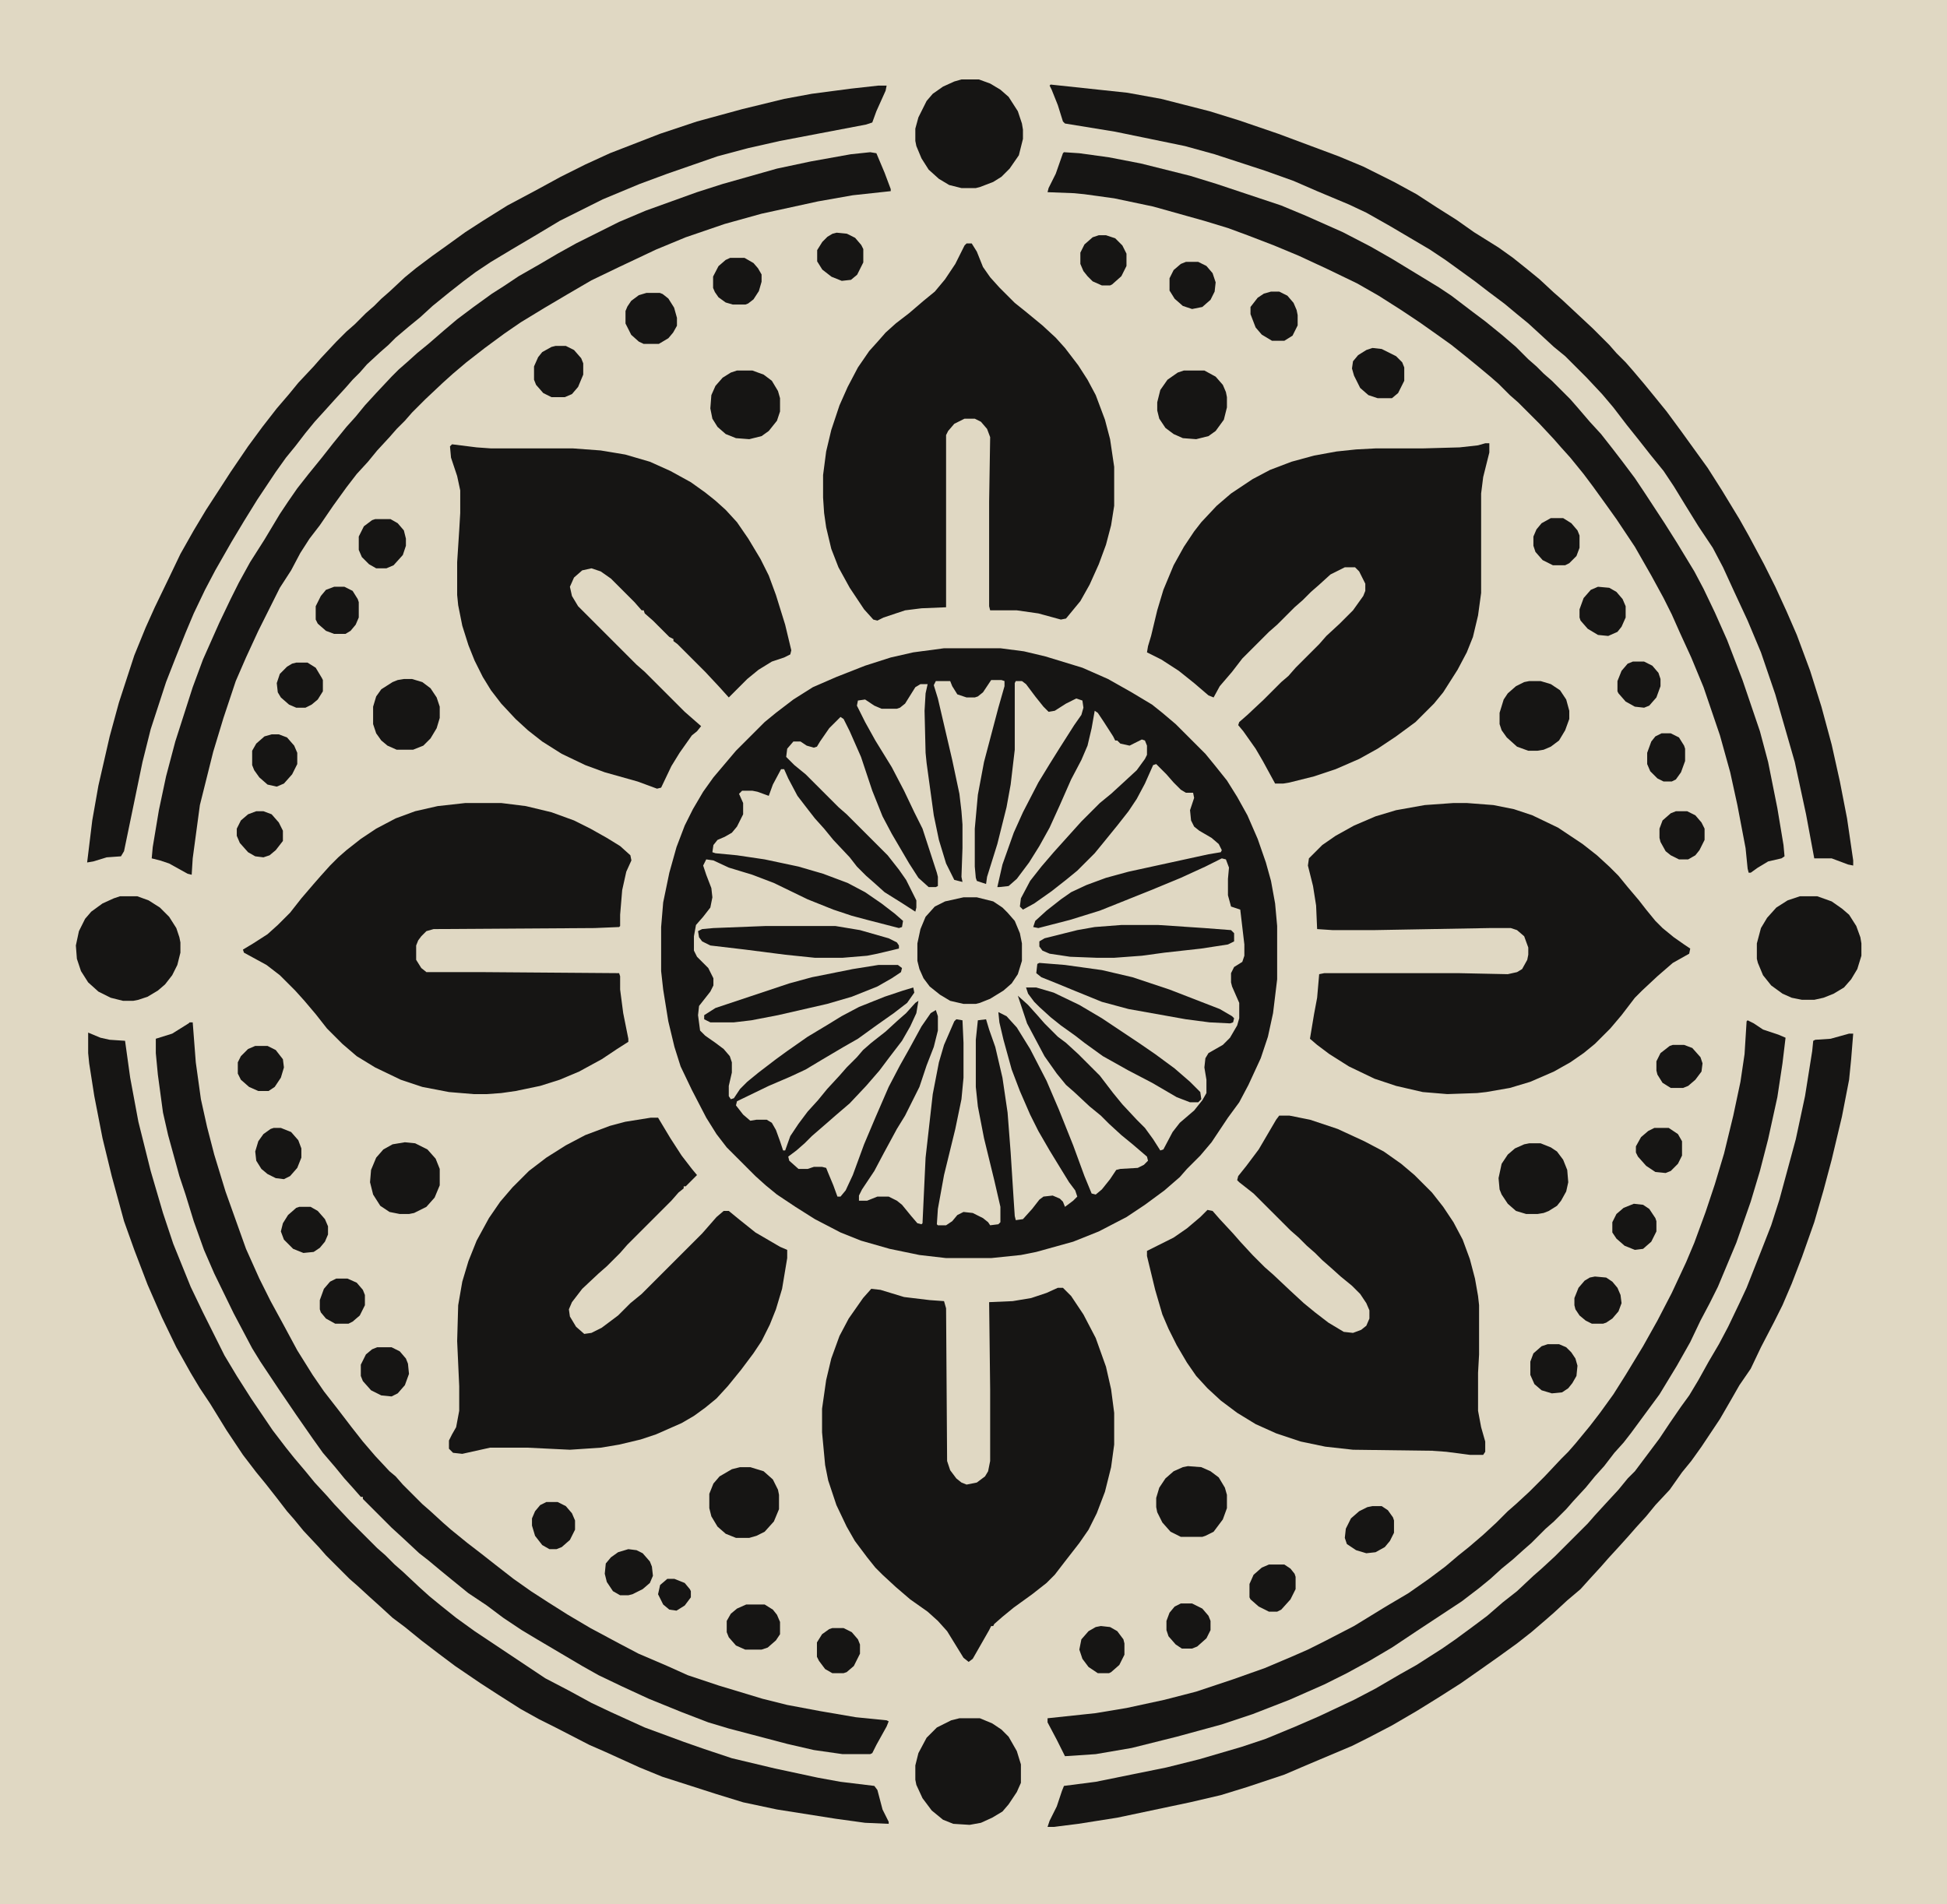 <?xml version="1.0" encoding="utf-8"?>
<svg viewBox="-350.01 -693.173 1899.52 1858.023" xmlns="http://www.w3.org/2000/svg">
  <path d="M -350.01 -693.173 L 1549.51 -693.173 L 1549.51 1164.85 L -350.01 1164.85 L -350.01 -693.173 Z" fill="#E0D8C3" style="" transform="matrix(1, 0, 0, 1, 0, -4.547473508864641e-13)"/>
  <path d="M 617 -29.667 L 627 -29.667 L 630 -28.667 L 629 -19.667 L 619 16.333 L 609 55.333 L 604 82.333 L 601 115.333 L 601 152.333 L 602 163.333 L 603 166.333 L 612 169.333 L 615 155.333 L 624 126.333 L 633 90.333 L 637 66.333 L 640 38.333 L 640 -26.667 L 641 -28.667 L 647 -28.667 L 653 -23.667 L 664 -8.667 L 670 -0.667 L 673 1.333 L 679 0.333 L 697 -10.667 L 702 -11.667 L 706 -9.667 L 707 -2.667 L 705 4.333 L 691 25.333 L 679 44.333 L 666 65.333 L 649 97.333 L 641 114.333 L 630 144.333 L 626 158.333 L 623 172.333 L 631 172.333 L 637 169.333 L 644 162.333 L 657 143.333 L 665 130.333 L 678 106.333 L 693 72.333 L 704 49.333 L 710 37.333 L 714 22.333 L 717 3.333 L 719 0.333 L 724 6.333 L 733 21.333 L 738 27.333 L 738 29.333 L 742 31.333 L 745 33.333 L 752 34.333 L 765 28.333 L 768 30.333 L 769 34.333 L 769 43.333 L 763 53.333 L 752 65.333 L 744 72.333 L 731 84.333 L 720 93.333 L 698 115.333 L 691 123.333 L 680 135.333 L 671 146.333 L 660 159.333 L 651 173.333 L 645 186.333 L 645 191.333 L 649 194.333 L 665 184.333 L 684 170.333 L 698 158.333 L 708 149.333 L 721 136.333 L 732 122.333 L 741 111.333 L 754 94.333 L 765 75.333 L 774 56.333 L 776 52.333 L 780 54.333 L 794 68.333 L 801 76.333 L 804 79.333 L 810 80.333 L 815 81.333 L 814 87.333 L 811 97.333 L 812 107.333 L 816 114.333 L 830 123.333 L 838 129.333 L 841 133.333 L 842 137.333 L 835 139.333 L 778 151.333 L 743 159.333 L 723 165.333 L 703 173.333 L 689 181.333 L 676 191.333 L 665 201.333 L 660 205.333 L 658 211.333 L 663 212.333 L 694 204.333 L 723 195.333 L 773 175.333 L 797 165.333 L 826 152.333 L 842 144.333 L 846 145.333 L 849 153.333 L 848 164.333 L 848 180.333 L 851 191.333 L 860 194.333 L 864 228.333 L 864 239.333 L 861 246.333 L 853 251.333 L 851 256.333 L 851 265.333 L 855 276.333 L 859 285.333 L 859 300.333 L 855 311.333 L 848 321.333 L 840 328.333 L 829 334.333 L 826 339.333 L 825 348.333 L 827 360.333 L 827 373.333 L 820 384.333 L 811 394.333 L 800 403.333 L 793 413.333 L 785 428.333 L 781 428.333 L 773 415.333 L 764 404.333 L 750 390.333 L 743 382.333 L 731 367.333 L 721 354.333 L 694 327.333 L 684 319.333 L 676 312.333 L 663 299.333 L 654 288.333 L 646 280.333 L 643 279.333 L 652 305.333 L 664 328.333 L 673 343.333 L 682 355.333 L 690 365.333 L 698 372.333 L 707 381.333 L 715 388.333 L 728 399.333 L 740 411.333 L 751 420.333 L 764 431.333 L 770 436.333 L 769 440.333 L 763 445.333 L 760 446.333 L 743 447.333 L 738 449.333 L 730 461.333 L 724 468.333 L 719 472.333 L 715 471.333 L 704 443.333 L 692 411.333 L 675 370.333 L 662 343.333 L 651 323.333 L 641 308.333 L 631 297.333 L 624 294.333 L 626 310.333 L 635 343.333 L 641 361.333 L 653 390.333 L 661 407.333 L 675 431.333 L 695 463.333 L 701 472.333 L 699 477.333 L 691 483.333 L 689 484.333 L 686 478.333 L 681 474.333 L 671 473.333 L 665 476.333 L 658 484.333 L 651 493.333 L 646 497.333 L 641 497.333 L 640 493.333 L 637 451.333 L 634 401.333 L 630 371.333 L 626 349.333 L 620 324.333 L 612 303.333 L 612 301.333 L 604 302.333 L 602 321.333 L 602 367.333 L 605 391.333 L 611 421.333 L 625 478.333 L 626 484.333 L 626 499.333 L 624 501.333 L 616 502.333 L 611 497.333 L 602 491.333 L 595 489.333 L 587 490.333 L 582 494.333 L 577 500.333 L 573 502.333 L 565 502.333 L 564 501.333 L 565 486.333 L 571 453.333 L 585 395.333 L 589 371.333 L 590 358.333 L 590 324.333 L 589 302.333 L 583 301.333 L 580 305.333 L 570 329.333 L 565 347.333 L 560 374.333 L 553 436.333 L 550 500.333 L 547 501.333 L 541 496.333 L 533 486.333 L 528 480.333 L 520 475.333 L 517 474.333 L 506 474.333 L 496 478.333 L 488 478.333 L 489 471.333 L 496 459.333 L 503 449.333 L 515 426.333 L 526 406.333 L 535 391.333 L 544 374.333 L 550 359.333 L 557 338.333 L 563 321.333 L 565 312.333 L 565 298.333 L 563 292.333 L 558 295.333 L 551 305.333 L 543 319.333 L 529 345.333 L 520 361.333 L 513 376.333 L 500 406.333 L 489 434.333 L 480 458.333 L 473 471.333 L 468 475.333 L 464 466.333 L 459 452.333 L 456 448.333 L 456 446.333 L 452 445.333 L 444 445.333 L 438 447.333 L 429 447.333 L 419 438.333 L 420 434.333 L 429 427.333 L 444 413.333 L 458 401.333 L 468 392.333 L 479 383.333 L 488 374.333 L 495 366.333 L 504 356.333 L 515 342.333 L 527 326.333 L 536 312.333 L 543 298.333 L 546 286.333 L 546 283.333 L 541 287.333 L 534 295.333 L 520 308.333 L 498 326.333 L 487 336.333 L 480 344.333 L 470 354.333 L 463 362.333 L 439 390.333 L 431 400.333 L 421 415.333 L 416 429.333 L 413 428.333 L 409 413.333 L 405 405.333 L 400 400.333 L 398 399.333 L 388 399.333 L 382 400.333 L 372 391.333 L 368 385.333 L 369 381.333 L 406 363.333 L 428 354.333 L 443 346.333 L 463 334.333 L 477 326.333 L 487 320.333 L 523 294.333 L 532 287.333 L 537 282.333 L 542 275.333 L 541 270.333 L 531 273.333 L 507 281.333 L 482 292.333 L 462 303.333 L 448 312.333 L 432 322.333 L 414 335.333 L 398 347.333 L 388 355.333 L 375 366.333 L 368 374.333 L 365 379.333 L 362 378.333 L 361 376.333 L 361 366.333 L 364 353.333 L 364 343.333 L 361 336.333 L 354 328.333 L 339 318.333 L 334 314.333 L 332 307.333 L 331 291.333 L 334 285.333 L 344 273.333 L 346 268.333 L 346 261.333 L 341 251.333 L 329 239.333 L 327 234.333 L 327 220.333 L 329 209.333 L 338 199.333 L 343 192.333 L 345 180.333 L 343 169.333 L 336 153.333 L 338 146.333 L 343 145.333 L 367 155.333 L 389 162.333 L 409 170.333 L 440 185.333 L 471 197.333 L 491 203.333 L 516 209.333 L 529 212.333 L 531 209.333 L 530 204.333 L 517 193.333 L 500 181.333 L 487 173.333 L 472 166.333 L 444 156.333 L 416 149.333 L 378 142.333 L 362 140.333 L 348 139.333 L 345 138.333 L 346 131.333 L 350 126.333 L 357 123.333 L 364 119.333 L 372 108.333 L 375 101.333 L 375 90.333 L 371 81.333 L 374 78.333 L 384 78.333 L 395 81.333 L 400 83.333 L 405 70.333 L 413 56.333 L 416 58.333 L 423 74.333 L 431 87.333 L 440 98.333 L 448 108.333 L 460 122.333 L 471 134.333 L 480 144.333 L 489 155.333 L 501 167.333 L 512 176.333 L 522 183.333 L 537 192.333 L 543 196.333 L 544 192.333 L 544 185.333 L 536 168.333 L 527 155.333 L 519 145.333 L 508 133.333 L 470 95.333 L 462 88.333 L 433 59.333 L 422 50.333 L 417 45.333 L 418 37.333 L 424 30.333 L 431 30.333 L 439 35.333 L 445 36.333 L 449 32.333 L 456 21.333 L 467 9.333 L 471 6.333 L 475 11.333 L 488 40.333 L 495 60.333 L 505 89.333 L 514 109.333 L 525 129.333 L 537 149.333 L 544 160.333 L 551 168.333 L 556 172.333 L 563 172.333 L 565 171.333 L 565 162.333 L 559 142.333 L 549 113.333 L 541 97.333 L 522 58.333 L 509 37.333 L 496 15.333 L 487 -1.667 L 486 -8.667 L 489 -10.667 L 496 -9.667 L 506 -2.667 L 510 -1.667 L 525 -1.667 L 531 -4.667 L 537 -12.667 L 544 -23.667 L 548 -25.667 L 555 -25.667 L 553 -16.667 L 552 9.333 L 553 41.333 L 559 88.333 L 563 113.333 L 569 137.333 L 575 154.333 L 581 165.333 L 589 167.333 L 588 162.333 L 589 134.333 L 589 111.333 L 587 87.333 L 581 57.333 L 572 18.333 L 565 -11.667 L 561 -24.667 L 563 -28.667 L 577 -28.667 L 582 -18.667 L 586 -14.667 L 593 -12.667 L 601 -12.667 L 607 -15.667 L 614 -24.667 L 617 -29.667 Z" fill="#E0D8C3" transform="matrix(1, 0, 0, 1, 0, -4.547473508864641e-13)"/>
  <path d="M 571 -60.667 L 626 -60.667 L 649 -57.667 L 670 -52.667 L 706 -41.667 L 731 -30.667 L 754 -17.667 L 774 -5.667 L 784 2.333 L 797 13.333 L 826 42.333 L 835 53.333 L 847 68.333 L 857 84.333 L 867 102.333 L 877 125.333 L 885 148.333 L 890 166.333 L 894 188.333 L 896 210.333 L 896 262.333 L 892 295.333 L 887 318.333 L 880 339.333 L 868 365.333 L 859 382.333 L 848 397.333 L 832 421.333 L 821 434.333 L 808 447.333 L 801 455.333 L 786 468.333 L 767 482.333 L 749 494.333 L 722 508.333 L 697 518.333 L 661 528.333 L 646 531.333 L 617 534.333 L 573 534.333 L 547 531.333 L 518 525.333 L 490 517.333 L 470 509.333 L 445 496.333 L 426 484.333 L 408 472.333 L 397 463.333 L 387 454.333 L 359 426.333 L 349 413.333 L 339 397.333 L 325 370.333 L 314 347.333 L 308 328.333 L 302 303.333 L 297 272.333 L 295 254.333 L 295 211.333 L 297 187.333 L 303 158.333 L 310 133.333 L 318 112.333 L 326 96.333 L 336 79.333 L 346 65.333 L 368 39.333 L 396 11.333 L 407 2.333 L 424 -10.667 L 443 -22.667 L 466 -32.667 L 494 -43.667 L 519 -51.667 L 541 -56.667 L 571 -60.667 Z M 617 -29.667 L 609 -17.667 L 604 -13.667 L 601 -12.667 L 593 -12.667 L 584 -15.667 L 579 -23.667 L 577 -28.667 L 563 -28.667 L 561 -24.667 L 565 -11.667 L 579 48.333 L 586 81.333 L 588 98.333 L 589 111.333 L 589 134.333 L 588 162.333 L 589 167.333 L 581 165.333 L 573 149.333 L 566 126.333 L 561 102.333 L 554 51.333 L 553 41.333 L 552 0.333 L 553 -16.667 L 555 -25.667 L 548 -25.667 L 543 -22.667 L 533 -6.667 L 528 -2.667 L 525 -1.667 L 510 -1.667 L 503 -4.667 L 494 -10.667 L 487 -9.667 L 486 -4.667 L 494 11.333 L 504 29.333 L 520 55.333 L 532 78.333 L 542 99.333 L 550 115.333 L 564 158.333 L 565 162.333 L 565 171.333 L 563 172.333 L 556 172.333 L 546 163.333 L 537 149.333 L 520 120.333 L 511 103.333 L 501 78.333 L 490 45.333 L 479 20.333 L 473 8.333 L 470 6.333 L 459 17.333 L 450 30.333 L 447 35.333 L 444 36.333 L 437 34.333 L 431 30.333 L 424 30.333 L 418 37.333 L 417 45.333 L 425 53.333 L 436 62.333 L 468 94.333 L 476 101.333 L 516 141.333 L 527 155.333 L 534 165.333 L 544 185.333 L 544 192.333 L 543 196.333 L 529 187.333 L 513 177.333 L 503 168.333 L 495 161.333 L 486 152.333 L 479 143.333 L 463 126.333 L 454 115.333 L 445 105.333 L 438 96.333 L 428 83.333 L 419 66.333 L 415 57.333 L 412 57.333 L 404 72.333 L 400 83.333 L 389 79.333 L 384 78.333 L 374 78.333 L 371 81.333 L 375 90.333 L 375 101.333 L 369 113.333 L 364 119.333 L 357 123.333 L 350 126.333 L 346 131.333 L 345 138.333 L 348 139.333 L 369 141.333 L 396 145.333 L 429 152.333 L 453 159.333 L 477 168.333 L 494 177.333 L 510 188.333 L 523 198.333 L 531 205.333 L 530 211.333 L 527 212.333 L 496 204.333 L 481 200.333 L 463 194.333 L 438 184.333 L 405 168.333 L 384 160.333 L 361 153.333 L 346 146.333 L 339 145.333 L 336 151.333 L 339 160.333 L 344 173.333 L 345 182.333 L 343 192.333 L 336 201.333 L 329 209.333 L 327 220.333 L 327 234.333 L 330 240.333 L 341 251.333 L 346 261.333 L 346 268.333 L 343 274.333 L 332 288.333 L 331 297.333 L 333 312.333 L 338 317.333 L 348 324.333 L 356 330.333 L 362 337.333 L 364 343.333 L 364 353.333 L 361 366.333 L 361 376.333 L 363 379.333 L 366 378.333 L 372 369.333 L 379 362.333 L 390 353.333 L 407 340.333 L 418 332.333 L 438 318.333 L 458 306.333 L 471 298.333 L 488 289.333 L 513 279.333 L 531 273.333 L 541 270.333 L 542 275.333 L 535 285.333 L 522 295.333 L 505 307.333 L 487 320.333 L 473 328.333 L 451 341.333 L 436 350.333 L 421 357.333 L 400 366.333 L 369 381.333 L 368 385.333 L 375 394.333 L 382 400.333 L 388 399.333 L 398 399.333 L 403 402.333 L 407 409.333 L 411 420.333 L 414 429.333 L 416 429.333 L 421 415.333 L 429 403.333 L 438 391.333 L 448 380.333 L 457 369.333 L 469 356.333 L 476 348.333 L 486 338.333 L 492 331.333 L 500 324.333 L 514 313.333 L 526 302.333 L 534 295.333 L 543 285.333 L 546 283.333 L 544 295.333 L 538 308.333 L 530 322.333 L 517 339.333 L 508 351.333 L 495 366.333 L 479 383.333 L 465 395.333 L 457 402.333 L 442 415.333 L 435 422.333 L 427 429.333 L 419 435.333 L 420 439.333 L 429 447.333 L 438 447.333 L 444 445.333 L 452 445.333 L 456 446.333 L 458 451.333 L 463 463.333 L 467 474.333 L 470 474.333 L 475 468.333 L 482 453.333 L 493 423.333 L 504 397.333 L 517 367.333 L 528 346.333 L 537 330.333 L 549 308.333 L 558 295.333 L 563 292.333 L 565 298.333 L 565 312.333 L 561 328.333 L 554 346.333 L 547 367.333 L 533 395.333 L 525 408.333 L 512 432.333 L 503 449.333 L 491 467.333 L 488 473.333 L 488 478.333 L 496 478.333 L 506 474.333 L 517 474.333 L 525 478.333 L 530 482.333 L 539 493.333 L 545 500.333 L 549 501.333 L 550 500.333 L 553 436.333 L 560 374.333 L 566 343.333 L 571 326.333 L 581 303.333 L 583 301.333 L 589 302.333 L 590 324.333 L 590 358.333 L 588 379.333 L 582 408.333 L 571 453.333 L 565 486.333 L 564 501.333 L 565 502.333 L 573 502.333 L 579 498.333 L 584 492.333 L 590 489.333 L 599 490.333 L 609 495.333 L 614 499.333 L 616 502.333 L 624 501.333 L 626 499.333 L 626 484.333 L 620 458.333 L 610 417.333 L 604 386.333 L 602 367.333 L 602 321.333 L 604 302.333 L 612 301.333 L 615 311.333 L 621 328.333 L 628 358.333 L 633 392.333 L 636 431.333 L 639 478.333 L 640 493.333 L 641 497.333 L 648 496.333 L 657 486.333 L 664 477.333 L 668 474.333 L 677 473.333 L 684 476.333 L 687 479.333 L 689 484.333 L 697 478.333 L 701 474.333 L 699 468.333 L 693 460.333 L 685 447.333 L 674 429.333 L 663 410.333 L 655 394.333 L 645 371.333 L 637 350.333 L 629 321.333 L 625 304.333 L 624 294.333 L 632 298.333 L 642 309.333 L 655 330.333 L 671 361.333 L 683 389.333 L 697 424.333 L 708 454.333 L 715 471.333 L 719 472.333 L 725 467.333 L 733 457.333 L 739 448.333 L 743 447.333 L 760 446.333 L 766 443.333 L 770 439.333 L 769 435.333 L 755 423.333 L 744 414.333 L 732 403.333 L 724 395.333 L 713 386.333 L 698 372.333 L 690 365.333 L 681 354.333 L 669 337.333 L 652 305.333 L 643 278.333 L 653 287.333 L 662 297.333 L 669 305.333 L 682 318.333 L 690 324.333 L 702 335.333 L 723 356.333 L 736 373.333 L 745 384.333 L 759 399.333 L 767 407.333 L 775 418.333 L 782 429.333 L 785 428.333 L 794 411.333 L 801 402.333 L 815 390.333 L 823 380.333 L 827 373.333 L 827 360.333 L 825 348.333 L 826 339.333 L 829 334.333 L 843 326.333 L 850 319.333 L 857 307.333 L 859 300.333 L 859 285.333 L 852 269.333 L 851 265.333 L 851 256.333 L 854 250.333 L 862 245.333 L 864 239.333 L 864 228.333 L 860 194.333 L 851 191.333 L 848 180.333 L 848 164.333 L 849 153.333 L 846 145.333 L 842 144.333 L 826 152.333 L 802 163.333 L 773 175.333 L 723 195.333 L 694 204.333 L 663 212.333 L 658 211.333 L 660 205.333 L 671 195.333 L 685 184.333 L 695 177.333 L 710 170.333 L 729 163.333 L 751 157.333 L 829 140.333 L 841 138.333 L 842 136.333 L 839 130.333 L 832 124.333 L 820 117.333 L 815 113.333 L 812 107.333 L 811 97.333 L 815 85.333 L 814 80.333 L 807 80.333 L 802 77.333 L 795 70.333 L 788 62.333 L 778 52.333 L 775 53.333 L 767 71.333 L 759 86.333 L 751 98.333 L 740 112.333 L 727 128.333 L 718 139.333 L 701 156.333 L 690 165.333 L 676 176.333 L 659 188.333 L 648 194.333 L 645 191.333 L 646 183.333 L 655 166.333 L 666 152.333 L 678 138.333 L 705 108.333 L 723 90.333 L 734 81.333 L 746 70.333 L 759 58.333 L 767 47.333 L 769 43.333 L 769 34.333 L 767 29.333 L 764 28.333 L 752 34.333 L 743 32.333 L 740 29.333 L 738 29.333 L 736 25.333 L 727 11.333 L 721 2.333 L 718 0.333 L 715 17.333 L 711 34.333 L 705 48.333 L 695 67.333 L 684 92.333 L 674 114.333 L 664 132.333 L 654 148.333 L 642 164.333 L 634 171.333 L 625 172.333 L 623 172.333 L 628 150.333 L 639 119.333 L 648 99.333 L 663 70.333 L 674 52.333 L 684 36.333 L 698 14.333 L 705 4.333 L 707 -2.667 L 706 -9.667 L 700 -11.667 L 690 -6.667 L 679 0.333 L 673 1.333 L 668 -3.667 L 660 -13.667 L 651 -25.667 L 647 -28.667 L 641 -28.667 L 640 -26.667 L 640 38.333 L 636 72.333 L 632 94.333 L 623 130.333 L 613 162.333 L 612 169.333 L 603 166.333 L 602 163.333 L 601 152.333 L 601 115.333 L 604 82.333 L 610 50.333 L 624 -2.667 L 630 -23.667 L 630 -28.667 L 627 -29.667 L 617 -29.667 Z" fill="#161514" transform="matrix(1, 0, 0, 1, 0, -4.547473508864641e-13)"/>
  <path d="M 91 -259.667 L 115 -256.667 L 129 -255.667 L 209 -255.667 L 236 -253.667 L 260 -249.667 L 284 -242.667 L 304 -233.667 L 324 -222.667 L 338 -212.667 L 348 -204.667 L 358 -195.667 L 369 -183.667 L 380 -167.667 L 392 -147.667 L 400 -131.667 L 407 -112.667 L 416 -83.667 L 422 -58.667 L 421 -54.667 L 415 -51.667 L 403 -47.667 L 390 -39.667 L 379 -30.667 L 361 -12.667 L 352 -22.667 L 338 -37.667 L 311 -64.667 L 307 -67.667 L 307 -69.667 L 303 -71.667 L 287 -87.667 L 279 -94.667 L 278 -97.667 L 276 -97.667 L 269 -105.667 L 246 -128.667 L 236 -135.667 L 227 -138.667 L 218 -136.667 L 210 -129.667 L 206 -120.667 L 208 -111.667 L 214 -101.667 L 271 -44.667 L 279 -37.667 L 318 1.333 L 334 15.333 L 330 20.333 L 325 24.333 L 313 41.333 L 305 54.333 L 295 75.333 L 291 76.333 L 272 69.333 L 240 60.333 L 221 53.333 L 198 42.333 L 179 30.333 L 165 19.333 L 153 8.333 L 139 -6.667 L 129 -19.667 L 121 -32.667 L 113 -48.667 L 107 -63.667 L 101 -82.667 L 97 -102.667 L 96 -112.667 L 96 -144.667 L 98 -175.667 L 99 -192.667 L 99 -214.667 L 96 -228.667 L 90 -246.667 L 89 -257.667 L 91 -259.667 Z" fill="#161514" transform="matrix(1, 0, 0, 1, 0, -4.547473508864641e-13)"/>
  <path d="M 1099 -260.667 L 1103 -260.667 L 1103 -251.667 L 1097 -227.667 L 1095 -211.667 L 1095 -114.667 L 1092 -92.667 L 1087 -71.667 L 1081 -56.667 L 1072 -39.667 L 1058 -17.667 L 1049 -6.667 L 1031 11.333 L 1012 25.333 L 994 37.333 L 976 47.333 L 953 57.333 L 932 64.333 L 908 70.333 L 902 71.333 L 894 71.333 L 882 49.333 L 875 37.333 L 863 20.333 L 858 14.333 L 859 11.333 L 867 4.333 L 883 -10.667 L 900 -27.667 L 907 -33.667 L 914 -41.667 L 937 -64.667 L 944 -72.667 L 957 -84.667 L 970 -97.667 L 980 -111.667 L 982 -116.667 L 982 -123.667 L 976 -135.667 L 972 -139.667 L 962 -139.667 L 948 -132.667 L 937 -122.667 L 929 -115.667 L 921 -107.667 L 913 -100.667 L 896 -83.667 L 888 -76.667 L 862 -50.667 L 852 -37.667 L 840 -23.667 L 834 -12.667 L 829 -14.667 L 815 -26.667 L 800 -38.667 L 783 -49.667 L 769 -56.667 L 770 -62.667 L 773 -72.667 L 779 -97.667 L 785 -117.667 L 795 -141.667 L 805 -159.667 L 815 -174.667 L 822 -183.667 L 837 -199.667 L 851 -211.667 L 872 -225.667 L 889 -234.667 L 910 -242.667 L 932 -248.667 L 954 -252.667 L 973 -254.667 L 992 -255.667 L 1038 -255.667 L 1074 -256.667 L 1092 -258.667 L 1099 -260.667 Z" fill="#161514" transform="matrix(1, 0, 0, 1, 0, -4.547473508864641e-13)"/>
  <path d="M 898 395.333 L 908 395.333 L 928 399.333 L 955 408.333 L 981 420.333 L 1000 430.333 L 1017 442.333 L 1030 453.333 L 1047 470.333 L 1058 484.333 L 1068 499.333 L 1077 516.333 L 1084 535.333 L 1089 554.333 L 1092 571.333 L 1093 580.333 L 1093 628.333 L 1092 646.333 L 1092 683.333 L 1095 699.333 L 1099 713.333 L 1099 723.333 L 1097 726.333 L 1084 726.333 L 1061 723.333 L 1047 722.333 L 970 721.333 L 943 718.333 L 919 713.333 L 895 705.333 L 875 696.333 L 857 685.333 L 841 673.333 L 828 661.333 L 817 649.333 L 808 636.333 L 798 619.333 L 790 603.333 L 784 589.333 L 777 565.333 L 769 532.333 L 769 527.333 L 795 514.333 L 808 505.333 L 821 494.333 L 828 487.333 L 833 488.333 L 840 496.333 L 853 510.333 L 860 518.333 L 872 531.333 L 884 543.333 L 892 550.333 L 909 566.333 L 922 578.333 L 933 587.333 L 946 597.333 L 961 606.333 L 970 607.333 L 978 604.333 L 983 600.333 L 986 593.333 L 986 585.333 L 983 578.333 L 977 569.333 L 969 561.333 L 958 552.333 L 948 543.333 L 940 536.333 L 933 529.333 L 925 522.333 L 917 514.333 L 909 507.333 L 873 471.333 L 859 460.333 L 857 458.333 L 858 454.333 L 866 444.333 L 878 428.333 L 895 399.333 L 898 395.333 Z" fill="#161514" transform="matrix(1, 0, 0, 1, 0, -4.547473508864641e-13)"/>
  <path d="M 104 90.333 L 139 90.333 L 163 93.333 L 188 99.333 L 210 107.333 L 226 115.333 L 242 124.333 L 255 132.333 L 265 141.333 L 266 146.333 L 261 157.333 L 257 175.333 L 255 199.333 L 255 210.333 L 254 211.333 L 230 212.333 L 73 213.333 L 66 215.333 L 61 220.333 L 58 224.333 L 56 229.333 L 56 243.333 L 61 251.333 L 66 255.333 L 122 255.333 L 254 256.333 L 255 259.333 L 255 272.333 L 258 295.333 L 263 320.333 L 263 323.333 L 252 330.333 L 237 340.333 L 215 352.333 L 196 360.333 L 177 366.333 L 153 371.333 L 139 373.333 L 125 374.333 L 112 374.333 L 88 372.333 L 62 367.333 L 41 360.333 L 16 348.333 L -2 337.333 L -16 325.333 L -31 310.333 L -42 296.333 L -53 283.333 L -62 273.333 L -77 258.333 L -90 248.333 L -112 236.333 L -113 233.333 L -103 227.333 L -89 218.333 L -79 209.333 L -67 197.333 L -56 183.333 L -44 169.333 L -37 161.333 L -28 151.333 L -20 143.333 L -12 136.333 L 2 125.333 L 17 115.333 L 36 105.333 L 55 98.333 L 77 93.333 L 104 90.333 Z" fill="#161514" transform="matrix(1, 0, 0, 1, 0, -4.547473508864641e-13)"/>
  <path d="M 1068 90.333 L 1081 90.333 L 1107 92.333 L 1127 96.333 L 1145 102.333 L 1170 114.333 L 1194 130.333 L 1208 141.333 L 1220 152.333 L 1229 161.333 L 1238 172.333 L 1249 185.333 L 1256 194.333 L 1265 205.333 L 1272 212.333 L 1283 221.333 L 1293 228.333 L 1299 232.333 L 1298 237.333 L 1282 246.333 L 1267 259.333 L 1252 273.333 L 1245 280.333 L 1232 297.333 L 1221 310.333 L 1206 325.333 L 1195 334.333 L 1182 343.333 L 1166 352.333 L 1143 362.333 L 1123 368.333 L 1100 372.333 L 1091 373.333 L 1062 374.333 L 1038 372.333 L 1012 366.333 L 991 359.333 L 966 347.333 L 947 335.333 L 935 326.333 L 928 320.333 L 932 296.333 L 935 280.333 L 937 257.333 L 942 256.333 L 1073 256.333 L 1121 257.333 L 1130 255.333 L 1135 252.333 L 1140 243.333 L 1141 238.333 L 1141 231.333 L 1137 220.333 L 1130 214.333 L 1124 212.333 L 1103 212.333 L 991 214.333 L 950 214.333 L 935 213.333 L 934 190.333 L 931 171.333 L 926 151.333 L 927 144.333 L 940 131.333 L 953 122.333 L 971 112.333 L 992 103.333 L 1012 97.333 L 1040 92.333 L 1068 90.333 Z" fill="#161514" transform="matrix(1, 0, 0, 1, 0, -4.547473508864641e-13)"/>
  <path d="M 285 397.333 L 292 397.333 L 304 417.333 L 315 434.333 L 325 447.333 L 330 453.333 L 319 464.333 L 317 464.333 L 317 466.333 L 312 470.333 L 305 478.333 L 262 521.333 L 255 529.333 L 242 542.333 L 234 549.333 L 218 564.333 L 208 577.333 L 205 584.333 L 206 591.333 L 212 601.333 L 220 608.333 L 227 607.333 L 237 602.333 L 253 590.333 L 265 578.333 L 276 569.333 L 335 510.333 L 349 494.333 L 356 488.333 L 361 488.333 L 372 497.333 L 387 509.333 L 411 523.333 L 418 526.333 L 418 534.333 L 413 564.333 L 407 584.333 L 401 599.333 L 393 615.333 L 385 627.333 L 373 643.333 L 360 659.333 L 349 671.333 L 338 680.333 L 327 688.333 L 315 695.333 L 290 706.333 L 275 711.333 L 254 716.333 L 236 719.333 L 206 721.333 L 165 719.333 L 128 719.333 L 101 725.333 L 92 724.333 L 88 720.333 L 88 712.333 L 91 706.333 L 95 699.333 L 98 683.333 L 98 659.333 L 96 615.333 L 97 580.333 L 101 557.333 L 107 537.333 L 115 517.333 L 127 495.333 L 138 479.333 L 150 465.333 L 166 449.333 L 183 436.333 L 202 424.333 L 221 414.333 L 245 405.333 L 260 401.333 L 285 397.333 Z" fill="#161514" transform="matrix(1, 0, 0, 1, 0, -4.547473508864641e-13)"/>
  <path d="M 682 563.333 L 687 563.333 L 695 571.333 L 707 589.333 L 719 612.333 L 729 640.333 L 734 662.333 L 737 685.333 L 737 716.333 L 734 738.333 L 728 762.333 L 720 783.333 L 712 799.333 L 703 812.333 L 689 830.333 L 679 843.333 L 671 851.333 L 657 862.333 L 639 875.333 L 628 884.333 L 620 891.333 L 619 893.333 L 617 893.333 L 615 897.333 L 599 925.333 L 595 928.333 L 590 924.333 L 574 898.333 L 565 888.333 L 555 879.333 L 538 867.333 L 524 855.333 L 511 843.333 L 504 836.333 L 496 826.333 L 484 810.333 L 476 796.333 L 466 775.333 L 458 751.333 L 455 736.333 L 452 704.333 L 452 681.333 L 456 653.333 L 461 632.333 L 469 610.333 L 478 593.333 L 492 573.333 L 500 564.333 L 509 565.333 L 532 572.333 L 557 575.333 L 571 576.333 L 573 583.333 L 574 732.333 L 577 741.333 L 583 749.333 L 588 753.333 L 593 755.333 L 603 753.333 L 611 747.333 L 614 742.333 L 616 732.333 L 616 662.333 L 615 577.333 L 638 576.333 L 656 573.333 L 671 568.333 L 682 563.333 Z" fill="#161514" transform="matrix(1, 0, 0, 1, 0, -4.547473508864641e-13)"/>
  <path d="M 593 -455.667 L 598 -455.667 L 603 -447.667 L 609 -432.667 L 616 -422.667 L 625 -412.667 L 640 -397.667 L 650 -389.667 L 667 -375.667 L 680 -363.667 L 689 -353.667 L 702 -336.667 L 711 -322.667 L 719 -307.667 L 728 -283.667 L 733 -264.667 L 737 -237.667 L 737 -199.667 L 734 -180.667 L 729 -161.667 L 722 -142.667 L 713 -122.667 L 704 -106.667 L 690 -89.667 L 685 -88.667 L 663 -94.667 L 642 -97.667 L 616 -97.667 L 615 -101.667 L 615 -203.667 L 616 -266.667 L 613 -274.667 L 607 -281.667 L 601 -284.667 L 591 -284.667 L 581 -279.667 L 575 -272.667 L 573 -268.667 L 573 -100.667 L 549 -99.667 L 533 -97.667 L 512 -90.667 L 506 -87.667 L 502 -88.667 L 493 -98.667 L 479 -119.667 L 468 -139.667 L 461 -157.667 L 456 -178.667 L 454 -192.667 L 453 -207.667 L 453 -229.667 L 456 -252.667 L 461 -273.667 L 469 -297.667 L 477 -315.667 L 487 -334.667 L 498 -350.667 L 507 -360.667 L 514 -368.667 L 524 -377.667 L 537 -387.667 L 551 -399.667 L 562 -408.667 L 572 -420.667 L 582 -435.667 L 591 -453.667 L 593 -455.667 Z" fill="#161514" transform="matrix(1, 0, 0, 1, 0, -4.547473508864641e-13)"/>
  <path d="M 1454 315.333 L 1458 315.333 L 1456 340.333 L 1454 360.333 L 1447 396.333 L 1437 438.333 L 1429 468.333 L 1420 499.333 L 1408 533.333 L 1398 559.333 L 1389 580.333 L 1381 596.333 L 1368 621.333 L 1358 642.333 L 1347 658.333 L 1339 672.333 L 1328 691.333 L 1310 718.333 L 1300 732.333 L 1291 743.333 L 1279 760.333 L 1265 775.333 L 1256 786.333 L 1246 797.333 L 1239 805.333 L 1230 815.333 L 1219 827.333 L 1212 835.333 L 1201 847.333 L 1192 857.333 L 1179 868.333 L 1166 880.333 L 1158 887.333 L 1144 899.333 L 1130 910.333 L 1112 923.333 L 1095 935.333 L 1075 949.333 L 1053 963.333 L 1032 976.333 L 1008 990.333 L 985 1002.333 L 969 1010.333 L 924 1029.333 L 903 1038.333 L 867 1050.333 L 841 1058.333 L 811 1065.333 L 740 1080.333 L 702 1086.333 L 678 1089.333 L 672 1089.333 L 674 1083.333 L 681 1069.333 L 686 1054.333 L 688 1049.333 L 719 1045.333 L 788 1031.333 L 820 1023.333 L 861 1011.333 L 885 1003.333 L 914 991.333 L 937 981.333 L 971 965.333 L 992 954.333 L 1016 940.333 L 1032 931.333 L 1057 915.333 L 1070 906.333 L 1089 892.333 L 1101 883.333 L 1116 870.333 L 1130 859.333 L 1146 844.333 L 1154 837.333 L 1167 825.333 L 1199 793.333 L 1206 785.333 L 1217 773.333 L 1229 760.333 L 1238 749.333 L 1245 742.333 L 1269 710.333 L 1279 695.333 L 1290 679.333 L 1298 668.333 L 1307 653.333 L 1317 635.333 L 1327 618.333 L 1336 601.333 L 1347 578.333 L 1354 563.333 L 1369 525.333 L 1378 502.333 L 1386 477.333 L 1402 418.333 L 1411 376.333 L 1418 332.333 L 1419 322.333 L 1421 321.333 L 1436 320.333 L 1454 315.333 Z" fill="#161514" transform="matrix(1, 0, 0, 1, 0, -4.547473508864641e-13)"/>
  <path d="M 675 -610.667 L 750 -602.667 L 783 -596.667 L 830 -584.667 L 859 -575.667 L 897 -562.667 L 956 -540.667 L 980 -530.667 L 1010 -515.667 L 1032 -503.667 L 1052 -490.667 L 1071 -478.667 L 1088 -466.667 L 1112 -451.667 L 1126 -441.667 L 1141 -429.667 L 1152 -420.667 L 1166 -407.667 L 1174 -400.667 L 1204 -372.667 L 1220 -356.667 L 1227 -348.667 L 1236 -339.667 L 1243 -331.667 L 1254 -318.667 L 1263 -307.667 L 1276 -291.667 L 1290 -272.667 L 1316 -236.667 L 1330 -214.667 L 1347 -186.667 L 1356 -170.667 L 1371 -142.667 L 1382 -120.667 L 1393 -96.667 L 1403 -73.667 L 1416 -38.667 L 1427 -3.667 L 1437 33.333 L 1445 69.333 L 1452 105.333 L 1458 146.333 L 1458 151.333 L 1453 150.333 L 1437 144.333 L 1420 144.333 L 1412 101.333 L 1401 50.333 L 1382 -15.667 L 1368 -56.667 L 1355 -87.667 L 1342 -115.667 L 1331 -139.667 L 1321 -158.667 L 1307 -179.667 L 1294 -200.667 L 1283 -218.667 L 1273 -233.667 L 1260 -249.667 L 1249 -263.667 L 1237 -278.667 L 1224 -295.667 L 1213 -308.667 L 1198 -324.667 L 1177 -345.667 L 1166 -354.667 L 1153 -366.667 L 1141 -377.667 L 1130 -386.667 L 1118 -396.667 L 1102 -408.667 L 1089 -418.667 L 1078 -426.667 L 1060 -439.667 L 1045 -449.667 L 1006 -472.667 L 983 -485.667 L 966 -493.667 L 935 -506.667 L 912 -516.667 L 884 -526.667 L 835 -542.667 L 806 -550.667 L 738 -564.667 L 689 -572.667 L 687 -574.667 L 682 -590.667 L 676 -605.667 L 674 -609.667 L 675 -610.667 Z" fill="#161514" transform="matrix(1, 0, 0, 1, 0, -4.547473508864641e-13)"/>
  <path d="M -264 314.333 L -252 319.333 L -243 321.333 L -228 322.333 L -223 358.333 L -215 401.333 L -203 449.333 L -191 490.333 L -181 520.333 L -164 562.333 L -152 587.333 L -131 629.333 L -119 649.333 L -105 671.333 L -84 702.333 L -71 719.333 L -63 729.333 L -52 742.333 L -43 753.333 L -31 766.333 L -24 774.333 L -8 791.333 L 18 817.333 L 26 824.333 L 35 833.333 L 43 840.333 L 59 855.333 L 69 864.333 L 80 873.333 L 95 885.333 L 113 898.333 L 182 944.333 L 205 956.333 L 227 968.333 L 246 977.333 L 279 992.333 L 317 1006.333 L 337 1013.333 L 364 1022.333 L 406 1032.333 L 448 1041.333 L 470 1045.333 L 503 1049.333 L 506 1053.333 L 511 1072.333 L 517 1084.333 L 517 1086.333 L 494 1085.333 L 465 1081.333 L 408 1072.333 L 375 1065.333 L 349 1057.333 L 296 1040.333 L 274 1031.333 L 241 1016.333 L 225 1009.333 L 192 992.333 L 176 984.333 L 158 974.333 L 136 960.333 L 119 949.333 L 94 932.333 L 78 920.333 L 61 907.333 L 45 894.333 L 33 885.333 L 21 874.333 L 11 865.333 L -1 854.333 L -9 847.333 L -32 824.333 L -39 816.333 L -54 800.333 L -63 789.333 L -70 781.333 L -80 768.333 L -91 754.333 L -100 743.333 L -113 726.333 L -129 702.333 L -145 676.333 L -155 661.333 L -164 646.333 L -178 621.333 L -192 592.333 L -206 560.333 L -219 526.333 L -229 498.333 L -241 454.333 L -250 417.333 L -258 376.333 L -263 344.333 L -264 334.333 L -264 314.333 Z" fill="#161514" transform="matrix(1, 0, 0, 1, 0, -4.547473508864641e-13)"/>
  <path d="M 507 -609.667 L 515 -609.667 L 514 -604.667 L 505 -584.667 L 501 -573.667 L 495 -571.667 L 411 -555.667 L 380 -548.667 L 350 -540.667 L 301 -523.667 L 274 -513.667 L 238 -498.667 L 196 -477.667 L 171 -462.667 L 149 -449.667 L 129 -437.667 L 114 -427.667 L 102 -418.667 L 88 -407.667 L 72 -394.667 L 60 -383.667 L 49 -374.667 L 36 -363.667 L 29 -356.667 L 21 -349.667 L 8 -337.667 L 1 -329.667 L -6 -322.667 L -13 -314.667 L -24 -302.667 L -33 -292.667 L -43 -281.667 L -52 -270.667 L -62 -257.667 L -71 -246.667 L -81 -232.667 L -99 -205.667 L -112 -184.667 L -124 -164.667 L -140 -136.667 L -150 -117.667 L -161 -94.667 L -169 -75.667 L -179 -50.667 L -188 -27.667 L -203 18.333 L -211 50.333 L -229 137.333 L -232 142.333 L -246 143.333 L -259 147.333 L -265 148.333 L -260 107.333 L -254 73.333 L -243 25.333 L -234 -7.667 L -219 -53.667 L -208 -80.667 L -199 -100.667 L -185 -129.667 L -174 -152.667 L -161 -175.667 L -149 -195.667 L -136 -215.667 L -125 -232.667 L -108 -257.667 L -94 -276.667 L -80 -294.667 L -68 -308.667 L -59 -319.667 L -44 -335.667 L -37 -343.667 L -22 -359.667 L -12 -369.667 L -4 -376.667 L 7 -387.667 L 15 -394.667 L 22 -401.667 L 30 -408.667 L 45 -422.667 L 56 -431.667 L 72 -443.667 L 86 -453.667 L 104 -466.667 L 121 -477.667 L 145 -492.667 L 175 -508.667 L 197 -520.667 L 221 -532.667 L 245 -543.667 L 294 -562.667 L 330 -574.667 L 374 -586.667 L 415 -596.667 L 442 -601.667 L 480 -606.667 L 507 -609.667 Z" fill="#161514" transform="matrix(1, 0, 0, 1, 0, -4.547473508864641e-13)"/>
  <path d="M 499 -544.667 L 505 -543.667 L 513 -524.667 L 519 -508.667 L 519 -506.667 L 482 -502.667 L 448 -496.667 L 393 -484.667 L 357 -474.667 L 319 -461.667 L 290 -449.667 L 254 -432.667 L 227 -419.667 L 203 -405.667 L 181 -392.667 L 158 -378.667 L 142 -367.667 L 123 -353.667 L 105 -339.667 L 92 -328.667 L 82 -319.667 L 65 -303.667 L 52 -290.667 L 45 -282.667 L 37 -274.667 L 30 -266.667 L 18 -253.667 L 9 -242.667 L -2 -230.667 L -12 -217.667 L -25 -199.667 L -38 -180.667 L -48 -167.667 L -57 -153.667 L -66 -136.667 L -77 -119.667 L -98 -77.667 L -110 -51.667 L -120 -28.667 L -132 7.333 L -142 40.333 L -155 92.333 L -162 144.333 L -163 160.333 L -167 159.333 L -185 149.333 L -194 146.333 L -202 144.333 L -201 133.333 L -195 97.333 L -188 64.333 L -179 30.333 L -162 -22.667 L -152 -49.667 L -136 -85.667 L -125 -108.667 L -117 -124.667 L -106 -144.667 L -92 -166.667 L -77 -191.667 L -69 -203.667 L -60 -216.667 L -49 -230.667 L -36 -246.667 L -25 -260.667 L -12 -276.667 L -3 -286.667 L 6 -297.667 L 17 -309.667 L 32 -325.667 L 39 -332.667 L 47 -339.667 L 57 -348.667 L 68 -357.667 L 83 -370.667 L 96 -381.667 L 112 -393.667 L 130 -406.667 L 141 -413.667 L 156 -423.667 L 177 -435.667 L 194 -445.667 L 212 -455.667 L 254 -476.667 L 280 -487.667 L 330 -505.667 L 355 -513.667 L 408 -528.667 L 441 -535.667 L 480 -542.667 L 499 -544.667 Z" fill="#161514" transform="matrix(1, 0, 0, 1, 0, -4.547473508864641e-13)"/>
  <path d="M 688 -544.667 L 703 -543.667 L 732 -539.667 L 763 -533.667 L 811 -521.667 L 837 -513.667 L 900 -492.667 L 924 -482.667 L 960 -466.667 L 987 -452.667 L 1008 -440.667 L 1054 -412.667 L 1066 -404.667 L 1087 -388.667 L 1099 -379.667 L 1115 -366.667 L 1129 -354.667 L 1141 -342.667 L 1149 -335.667 L 1156 -328.667 L 1164 -321.667 L 1182 -303.667 L 1189 -295.667 L 1201 -281.667 L 1212 -269.667 L 1223 -255.667 L 1233 -242.667 L 1245 -226.667 L 1255 -211.667 L 1274 -182.667 L 1286 -163.667 L 1303 -135.667 L 1312 -118.667 L 1323 -95.667 L 1335 -68.667 L 1350 -29.667 L 1367 20.333 L 1375 50.333 L 1384 95.333 L 1390 131.333 L 1391 142.333 L 1388 144.333 L 1375 147.333 L 1365 153.333 L 1358 158.333 L 1356 158.333 L 1355 154.333 L 1353 134.333 L 1345 92.333 L 1338 60.333 L 1328 24.333 L 1312 -22.667 L 1300 -51.667 L 1289 -75.667 L 1281 -93.667 L 1273 -109.667 L 1261 -131.667 L 1245 -159.667 L 1227 -186.667 L 1217 -200.667 L 1204 -218.667 L 1195 -230.667 L 1182 -246.667 L 1173 -256.667 L 1166 -264.667 L 1152 -279.667 L 1131 -300.667 L 1123 -307.667 L 1112 -318.667 L 1104 -325.667 L 1092 -335.667 L 1081 -344.667 L 1066 -356.667 L 1052 -366.667 L 1035 -378.667 L 1017 -390.667 L 995 -404.667 L 974 -416.667 L 945 -430.667 L 917 -443.667 L 893 -453.667 L 867 -463.667 L 848 -470.667 L 825 -477.667 L 775 -491.667 L 737 -499.667 L 708 -503.667 L 698 -504.667 L 672 -505.667 L 673 -509.667 L 680 -523.667 L 687 -543.667 L 688 -544.667 Z" fill="#161514" transform="matrix(1, 0, 0, 1, 0, -4.547473508864641e-13)"/>
  <path d="M 1355 302.333 L 1361 305.333 L 1370 311.333 L 1385 316.333 L 1392 319.333 L 1389 344.333 L 1384 377.333 L 1375 418.333 L 1367 449.333 L 1358 479.333 L 1344 519.333 L 1326 562.333 L 1318 578.333 L 1309 595.333 L 1299 616.333 L 1286 639.333 L 1269 667.333 L 1241 705.333 L 1234 714.333 L 1225 724.333 L 1215 737.333 L 1206 747.333 L 1197 758.333 L 1185 771.333 L 1178 779.333 L 1166 791.333 L 1158 798.333 L 1144 812.333 L 1136 819.333 L 1126 828.333 L 1115 837.333 L 1104 847.333 L 1093 856.333 L 1076 869.333 L 1032 898.333 L 1008 914.333 L 986 927.333 L 964 939.333 L 942 950.333 L 908 965.333 L 872 979.333 L 842 989.333 L 798 1001.333 L 754 1012.333 L 719 1018.333 L 689 1020.333 L 681 1004.333 L 672 987.333 L 672 983.333 L 719 978.333 L 749 973.333 L 786 965.333 L 817 957.333 L 853 945.333 L 884 934.333 L 910 923.333 L 926 916.333 L 942 908.333 L 971 893.333 L 1002 874.333 L 1024 861.333 L 1044 847.333 L 1060 835.333 L 1073 824.333 L 1083 816.333 L 1097 804.333 L 1110 792.333 L 1121 781.333 L 1129 774.333 L 1142 762.333 L 1157 747.333 L 1173 730.333 L 1180 723.333 L 1187 715.333 L 1201 698.333 L 1211 685.333 L 1224 667.333 L 1236 648.333 L 1253 620.333 L 1267 595.333 L 1281 568.333 L 1295 538.333 L 1303 519.333 L 1314 489.333 L 1323 462.333 L 1332 432.333 L 1341 395.333 L 1348 362.333 L 1352 335.333 L 1354 303.333 L 1355 302.333 Z" fill="#161514" transform="matrix(1, 0, 0, 1, 0, -4.547473508864641e-13)"/>
  <path d="M -165 304.333 L -162 304.333 L -159 343.333 L -154 379.333 L -148 406.333 L -141 433.333 L -130 469.333 L -110 525.333 L -97 554.333 L -86 576.333 L -74 598.333 L -60 624.333 L -45 648.333 L -34 664.333 L -20 682.333 L -7 699.333 L 4 713.333 L 16 727.333 L 30 742.333 L 36 747.333 L 43 755.333 L 62 774.333 L 70 781.333 L 82 792.333 L 90 799.333 L 106 812.333 L 119 822.333 L 133 833.333 L 151 847.333 L 168 859.333 L 185 870.333 L 204 882.333 L 226 895.333 L 254 910.333 L 273 920.333 L 301 932.333 L 321 941.333 L 351 951.333 L 394 964.333 L 418 970.333 L 450 976.333 L 485 982.333 L 515 985.333 L 517 986.333 L 515 991.333 L 505 1009.333 L 501 1017.333 L 499 1018.333 L 472 1018.333 L 444 1014.333 L 418 1008.333 L 361 993.333 L 341 987.333 L 315 977.333 L 283 964.333 L 257 952.333 L 234 941.333 L 218 932.333 L 174 906.333 L 159 897.333 L 141 885.333 L 125 873.333 L 107 861.333 L 91 848.333 L 80 839.333 L 68 829.333 L 59 822.333 L 44 808.333 L 32 797.333 L 4 769.333 L 4 767.333 L 2 767.333 L -5 759.333 L -14 749.333 L -23 738.333 L -35 724.333 L -45 710.333 L -61 687.333 L -78 662.333 L -96 635.333 L -104 622.333 L -122 588.333 L -141 549.333 L -151 526.333 L -161 498.333 L -169 472.333 L -175 454.333 L -186 414.333 L -191 392.333 L -196 355.333 L -198 334.333 L -198 320.333 L -182 315.333 L -166 305.333 L -165 304.333 Z" fill="#161514" transform="matrix(1, 0, 0, 1, 0, -4.547473508864641e-13)"/>
  <path d="M 588 -615.667 L 605 -615.667 L 616 -611.667 L 626 -605.667 L 634 -598.667 L 643 -584.667 L 647 -572.667 L 648 -566.667 L 648 -557.667 L 644 -541.667 L 635 -528.667 L 627 -520.667 L 619 -515.667 L 606 -510.667 L 602 -509.667 L 588 -509.667 L 576 -512.667 L 566 -518.667 L 556 -527.667 L 549 -538.667 L 544 -550.667 L 543 -555.667 L 543 -567.667 L 546 -578.667 L 554 -594.667 L 560 -601.667 L 570 -608.667 L 581 -613.667 L 588 -615.667 Z" fill="#161514" transform="matrix(1, 0, 0, 1, 0, -4.547473508864641e-13)"/>
  <path d="M 590 182.333 L 603 182.333 L 619 186.333 L 628 192.333 L 633 197.333 L 640 205.333 L 645 217.333 L 647 227.333 L 647 244.333 L 643 257.333 L 637 266.333 L 629 273.333 L 616 281.333 L 606 285.333 L 602 286.333 L 590 286.333 L 577 283.333 L 567 277.333 L 557 269.333 L 551 261.333 L 547 252.333 L 545 244.333 L 545 227.333 L 548 213.333 L 553 201.333 L 562 191.333 L 572 186.333 L 590 182.333 Z" fill="#161514" transform="matrix(1, 0, 0, 1, 0, -4.547473508864641e-13)"/>
  <path d="M 586 983.333 L 606 983.333 L 618 988.333 L 627 994.333 L 634 1001.333 L 642 1015.333 L 646 1028.333 L 646 1046.333 L 642 1055.333 L 634 1067.333 L 628 1074.333 L 618 1080.333 L 607 1085.333 L 596 1087.333 L 580 1086.333 L 570 1082.333 L 559 1073.333 L 550 1061.333 L 544 1048.333 L 543 1043.333 L 543 1029.333 L 546 1017.333 L 554 1002.333 L 564 992.333 L 578 985.333 L 586 983.333 Z" fill="#161514" transform="matrix(1, 0, 0, 1, 0, -4.547473508864641e-13)"/>
  <path d="M 1406 181.333 L 1423 181.333 L 1437 186.333 L 1447 193.333 L 1454 199.333 L 1461 210.333 L 1465 221.333 L 1466 227.333 L 1466 239.333 L 1462 252.333 L 1456 262.333 L 1449 270.333 L 1439 276.333 L 1429 280.333 L 1420 282.333 L 1408 282.333 L 1398 280.333 L 1389 276.333 L 1378 268.333 L 1370 258.333 L 1365 246.333 L 1364 242.333 L 1364 227.333 L 1368 212.333 L 1374 202.333 L 1383 192.333 L 1394 185.333 L 1406 181.333 Z" fill="#161514" transform="matrix(1, 0, 0, 1, 0, -4.547473508864641e-13)"/>
  <path d="M -233 181.333 L -216 181.333 L -205 185.333 L -194 192.333 L -185 201.333 L -178 212.333 L -175 221.333 L -174 226.333 L -174 236.333 L -177 248.333 L -182 258.333 L -189 267.333 L -196 273.333 L -206 279.333 L -215 282.333 L -220 283.333 L -230 283.333 L -242 280.333 L -254 274.333 L -264 265.333 L -271 254.333 L -275 242.333 L -276 229.333 L -273 215.333 L -267 203.333 L -261 196.333 L -250 188.333 L -239 183.333 L -233 181.333 Z" fill="#161514" transform="matrix(1, 0, 0, 1, 0, -4.547473508864641e-13)"/>
  <path d="M 651 270.333 L 661 270.333 L 678 275.333 L 703 287.333 L 725 300.333 L 761 324.333 L 777 335.333 L 796 349.333 L 811 362.333 L 821 372.333 L 822 379.333 L 819 382.333 L 811 382.333 L 798 377.333 L 774 363.333 L 751 351.333 L 726 337.333 L 708 324.333 L 699 317.333 L 685 307.333 L 675 299.333 L 664 289.333 L 659 284.333 L 653 276.333 L 651 270.333 Z" fill="#161514" transform="matrix(1, 0, 0, 1, 0, -4.547473508864641e-13)"/>
  <path d="M 397 210.333 L 465 210.333 L 489 214.333 L 517 222.333 L 525 226.333 L 527 229.333 L 527 232.333 L 506 237.333 L 496 239.333 L 472 241.333 L 445 241.333 L 416 238.333 L 377 233.333 L 343 229.333 L 335 225.333 L 332 221.333 L 331 215.333 L 335 213.333 L 346 212.333 L 397 210.333 Z" fill="#161514" transform="matrix(1, 0, 0, 1, 0, -4.547473508864641e-13)"/>
  <path d="M 744 209.333 L 780 209.333 L 825 212.333 L 851 214.333 L 854 217.333 L 854 225.333 L 848 228.333 L 822 232.333 L 786 236.333 L 764 239.333 L 737 241.333 L 720 241.333 L 694 240.333 L 674 237.333 L 667 234.333 L 664 230.333 L 664 225.333 L 669 222.333 L 701 214.333 L 718 211.333 L 744 209.333 Z" fill="#161514" transform="matrix(1, 0, 0, 1, 0, -4.547473508864641e-13)"/>
  <path d="M 664 246.333 L 689 248.333 L 725 253.333 L 755 260.333 L 791 272.333 L 840 291.333 L 852 298.333 L 854 300.333 L 853 304.333 L 850 305.333 L 830 304.333 L 807 301.333 L 751 291.333 L 725 284.333 L 698 273.333 L 681 266.333 L 666 260.333 L 661 256.333 L 662 247.333 L 664 246.333 Z" fill="#161514" transform="matrix(1, 0, 0, 1, 0, -4.547473508864641e-13)"/>
  <path d="M 507 248.333 L 526 248.333 L 530 251.333 L 529 255.333 L 520 261.333 L 506 269.333 L 481 279.333 L 457 286.333 L 409 297.333 L 383 302.333 L 366 304.333 L 343 304.333 L 337 301.333 L 337 297.333 L 348 290.333 L 420 266.333 L 442 260.333 L 482 252.333 L 507 248.333 Z" fill="#161514" transform="matrix(1, 0, 0, 1, 0, -4.547473508864641e-13)"/>
  <path d="M 809 737.333 L 822 738.333 L 831 742.333 L 839 748.333 L 845 758.333 L 847 765.333 L 847 778.333 L 843 789.333 L 834 801.333 L 826 805.333 L 823 806.333 L 802 806.333 L 792 801.333 L 784 792.333 L 779 782.333 L 778 777.333 L 778 768.333 L 781 758.333 L 787 749.333 L 795 742.333 L 804 738.333 L 809 737.333 Z" fill="#161514" transform="matrix(1, 0, 0, 1, 0, -4.547473508864641e-13)"/>
  <path d="M 45 421.333 L 55 422.333 L 67 428.333 L 75 437.333 L 79 447.333 L 79 463.333 L 74 475.333 L 66 484.333 L 54 490.333 L 49 491.333 L 40 491.333 L 30 489.333 L 21 483.333 L 14 472.333 L 11 460.333 L 12 448.333 L 17 436.333 L 24 428.333 L 33 423.333 L 45 421.333 Z" fill="#161514" transform="matrix(1, 0, 0, 1, 0, -4.547473508864641e-13)"/>
  <path d="M 372 738.333 L 382 738.333 L 395 742.333 L 404 750.333 L 409 760.333 L 410 765.333 L 410 779.333 L 405 791.333 L 396 801.333 L 388 805.333 L 381 807.333 L 368 807.333 L 358 803.333 L 350 796.333 L 344 786.333 L 342 778.333 L 342 764.333 L 346 754.333 L 352 747.333 L 364 740.333 L 372 738.333 Z" fill="#161514" transform="matrix(1, 0, 0, 1, 0, -4.547473508864641e-13)"/>
  <path d="M 1142 422.333 L 1153 422.333 L 1163 426.333 L 1169 430.333 L 1175 438.333 L 1179 448.333 L 1180 460.333 L 1178 469.333 L 1173 478.333 L 1169 483.333 L 1161 488.333 L 1156 490.333 L 1150 491.333 L 1139 491.333 L 1129 488.333 L 1121 481.333 L 1115 472.333 L 1113 467.333 L 1112 456.333 L 1115 442.333 L 1121 433.333 L 1128 427.333 L 1137 423.333 L 1142 422.333 Z" fill="#161514" transform="matrix(1, 0, 0, 1, 0, -4.547473508864641e-13)"/>
  <path d="M 805 -331.667 L 825 -331.667 L 836 -325.667 L 843 -317.667 L 846 -310.667 L 847 -305.667 L 847 -295.667 L 844 -283.667 L 836 -272.667 L 829 -267.667 L 817 -264.667 L 804 -265.667 L 795 -269.667 L 787 -275.667 L 781 -284.667 L 779 -292.667 L 779 -300.667 L 782 -312.667 L 789 -322.667 L 799 -329.667 L 805 -331.667 Z" fill="#161514" transform="matrix(1, 0, 0, 1, 0, -4.547473508864641e-13)"/>
  <path d="M 369 -331.667 L 384 -331.667 L 395 -327.667 L 403 -321.667 L 409 -311.667 L 411 -304.667 L 411 -291.667 L 408 -282.667 L 400 -272.667 L 393 -267.667 L 381 -264.667 L 368 -265.667 L 358 -269.667 L 350 -276.667 L 345 -284.667 L 343 -294.667 L 344 -307.667 L 348 -316.667 L 355 -324.667 L 363 -329.667 L 369 -331.667 Z" fill="#161514" transform="matrix(1, 0, 0, 1, 0, -4.547473508864641e-13)"/>
  <path d="M 1142 -28.667 L 1153 -28.667 L 1163 -25.667 L 1172 -19.667 L 1178 -10.667 L 1181 0.333 L 1181 8.333 L 1177 19.333 L 1171 29.333 L 1163 35.333 L 1156 38.333 L 1150 39.333 L 1141 39.333 L 1130 35.333 L 1120 26.333 L 1115 19.333 L 1113 13.333 L 1113 2.333 L 1117 -10.667 L 1121 -16.667 L 1129 -23.667 L 1137 -27.667 L 1142 -28.667 Z" fill="#161514" transform="matrix(1, 0, 0, 1, 0, -4.547473508864641e-13)"/>
  <path d="M 44 -30.667 L 52 -30.667 L 62 -27.667 L 70 -21.667 L 76 -12.667 L 79 -3.667 L 79 7.333 L 76 17.333 L 70 27.333 L 63 34.333 L 53 38.333 L 37 38.333 L 28 34.333 L 22 29.333 L 17 22.333 L 14 13.333 L 14 -3.667 L 17 -13.667 L 22 -20.667 L 33 -27.667 L 38 -29.667 L 44 -30.667 Z" fill="#161514" transform="matrix(1, 0, 0, 1, 0, -4.547473508864641e-13)"/>
  <path d="M 362.338 -441.58 L 376.35 -441.58 L 385.108 -436.518 L 389.486 -431.456 L 392.989 -425.381 L 392.989 -418.294 L 390.361 -409.183 L 385.108 -401.084 L 379.853 -397.034 L 377.225 -396.021 L 364.965 -396.021 L 357.959 -398.046 L 350.953 -403.108 L 347.45 -408.17 L 345.698 -412.22 L 345.698 -423.357 L 350.953 -433.481 L 357.959 -439.556 L 362.338 -441.58 Z" fill="#161514" style="" transform="matrix(1, 0, 0, 1, 0, -4.547473508864641e-13)"/>
  <path d="M 192 -355.667 L 202 -355.667 L 210 -351.667 L 217 -343.667 L 219 -338.667 L 219 -327.667 L 214 -315.667 L 208 -308.667 L 201 -305.667 L 188 -305.667 L 180 -309.667 L 173 -317.667 L 171 -322.667 L 171 -335.667 L 175 -344.667 L 179 -349.667 L 188 -354.667 L 192 -355.667 Z" fill="#161514" transform="matrix(1, 0, 0, 1, 0, -4.547473508864641e-13)"/>
  <path d="M 989 -353.667 L 998 -352.667 L 1012 -345.667 L 1018 -339.667 L 1020 -334.667 L 1020 -321.667 L 1014 -309.667 L 1008 -304.667 L 994 -304.667 L 985 -307.667 L 977 -314.667 L 971 -326.667 L 969 -333.667 L 970 -340.667 L 975 -346.667 L 983 -351.667 L 989 -353.667 Z" fill="#161514" transform="matrix(1, 0, 0, 1, 0, -4.547473508864641e-13)"/>
  <path d="M 378 872.333 L 396 872.333 L 404 877.333 L 408 882.333 L 411 889.333 L 411 901.333 L 407 907.333 L 399 914.333 L 393 916.333 L 377 916.333 L 368 912.333 L 361 904.333 L 359 899.333 L 359 888.333 L 363 881.333 L 369 876.333 L 378 872.333 Z" fill="#161514" transform="matrix(1, 0, 0, 1, 0, -4.547473508864641e-13)"/>
  <path d="M 16 -186.667 L 31 -186.667 L 38 -182.667 L 44 -175.667 L 46 -167.667 L 46 -160.667 L 43 -151.667 L 34 -141.667 L 27 -138.667 L 17 -138.667 L 10 -142.667 L 3 -149.667 L 0 -156.667 L 0 -169.667 L 5 -179.667 L 13 -185.667 L 16 -186.667 Z" fill="#161514" transform="matrix(1, 0, 0, 1, 0, -4.547473508864641e-13)"/>
  <path d="M 18 621.333 L 32 621.333 L 40 625.333 L 46 632.333 L 48 637.333 L 49 647.333 L 45 658.333 L 38 666.333 L 32 669.333 L 22 668.333 L 12 663.333 L 4 654.333 L 2 649.333 L 2 638.333 L 7 628.333 L 13 623.333 L 18 621.333 Z" fill="#161514" transform="matrix(1, 0, 0, 1, 0, -4.547473508864641e-13)"/>
  <path d="M 1160 618.333 L 1171 618.333 L 1178 621.333 L 1183 626.333 L 1187 632.333 L 1189 639.333 L 1188 649.333 L 1184 656.333 L 1180 661.333 L 1174 665.333 L 1164 666.333 L 1154 663.333 L 1147 657.333 L 1143 648.333 L 1143 635.333 L 1146 627.333 L 1154 620.333 L 1160 618.333 Z" fill="#161514" transform="matrix(1, 0, 0, 1, 0, -4.547473508864641e-13)"/>
  <path d="M -85 23.333 L -78 23.333 L -70 26.333 L -63 34.333 L -60 41.333 L -60 52.333 L -65 62.333 L -73 71.333 L -80 74.333 L -89 72.333 L -97 65.333 L -102 58.333 L -104 53.333 L -104 39.333 L -100 32.333 L -92 25.333 L -85 23.333 Z" fill="#161514" transform="matrix(1, 0, 0, 1, 0, -4.547473508864641e-13)"/>
  <path d="M 722 -463.667 L 729 -463.667 L 738 -460.667 L 745 -453.667 L 749 -445.667 L 749 -433.667 L 744 -423.667 L 735 -415.667 L 733 -414.667 L 725 -414.667 L 716 -418.667 L 711 -423.667 L 707 -428.667 L 704 -435.667 L 704 -446.667 L 708 -454.667 L 716 -461.667 L 722 -463.667 Z" fill="#161514" transform="matrix(1, 0, 0, 1, 0, -4.547473508864641e-13)"/>
  <path d="M 890 -408.667 L 898 -408.667 L 906 -404.667 L 912 -397.667 L 915 -390.667 L 916 -385.667 L 916 -375.667 L 911 -365.667 L 903 -360.667 L 891 -360.667 L 881 -366.667 L 875 -373.667 L 870 -386.667 L 870 -393.667 L 877 -402.667 L 883 -406.667 L 890 -408.667 Z" fill="#161514" transform="matrix(1, 0, 0, 1, 0, -4.547473508864641e-13)"/>
  <path d="M -83 407.333 L -76 407.333 L -66 411.333 L -59 419.333 L -56 427.333 L -56 436.333 L -60 446.333 L -67 454.333 L -73 457.333 L -81 456.333 L -89 452.333 L -95 447.333 L -100 439.333 L -101 430.333 L -98 420.333 L -93 413.333 L -86 408.333 L -83 407.333 Z" fill="#161514" transform="matrix(1, 0, 0, 1, 0, -4.547473508864641e-13)"/>
  <path d="M 989 776.333 L 998 776.333 L 1004 780.333 L 1009 787.333 L 1010 790.333 L 1010 802.333 L 1006 810.333 L 1001 816.333 L 992 821.333 L 983 822.333 L 973 819.333 L 964 813.333 L 962 807.333 L 963 798.333 L 968 788.333 L 976 781.333 L 984 777.333 L 989 776.333 Z" fill="#161514" transform="matrix(1, 0, 0, 1, 0, -4.547473508864641e-13)"/>
  <path d="M 1209 -120.667 L 1220 -119.667 L 1227 -115.667 L 1233 -108.667 L 1236 -101.667 L 1236 -90.667 L 1232 -81.667 L 1228 -76.667 L 1219 -72.667 L 1209 -73.667 L 1199 -79.667 L 1192 -87.667 L 1191 -90.667 L 1191 -98.667 L 1195 -109.667 L 1202 -117.667 L 1209 -120.667 Z" fill="#161514" transform="matrix(1, 0, 0, 1, 0, -4.547473508864641e-13)"/>
  <path d="M 1163 -187.667 L 1175 -187.667 L 1183 -182.667 L 1189 -175.667 L 1191 -170.667 L 1191 -158.667 L 1188 -150.667 L 1181 -143.667 L 1177 -141.667 L 1165 -141.667 L 1155 -146.667 L 1148 -154.667 L 1146 -160.667 L 1146 -169.667 L 1149 -176.667 L 1154 -182.667 L 1163 -187.667 Z" fill="#161514" transform="matrix(1, 0, 0, 1, 0, -4.547473508864641e-13)"/>
  <path d="M 888 833.333 L 903 833.333 L 909 837.333 L 913 842.333 L 914 845.333 L 914 857.333 L 909 867.333 L 900 877.333 L 896 879.333 L 888 879.333 L 878 874.333 L 870 867.333 L 869 865.333 L 869 852.333 L 873 843.333 L 881 836.333 L 888 833.333 Z" fill="#161514" transform="matrix(1, 0, 0, 1, 0, -4.547473508864641e-13)"/>
  <path d="M 466.237 -466.14 L 476.237 -465.14 L 484.237 -461.14 L 490.237 -454.14 L 492.237 -450.14 L 492.237 -437.14 L 486.237 -425.14 L 480.237 -420.14 L 471.237 -419.14 L 461.237 -423.14 L 452.237 -430.14 L 447.237 -438.14 L 447.237 -449.14 L 452.237 -457.14 L 457.237 -462.14 L 462.237 -465.14 L 466.237 -466.14 Z" fill="#161514" transform="matrix(1, 0, 0, 1, 0, -4.547473508864641e-13)"/>
  <path d="M 1285 98.333 L 1296 98.333 L 1304 102.333 L 1310 109.333 L 1313 115.333 L 1313 126.333 L 1308 136.333 L 1304 141.333 L 1297 145.333 L 1288 145.333 L 1280 141.333 L 1275 137.333 L 1270 128.333 L 1269 124.333 L 1269 115.333 L 1272 107.333 L 1280 100.333 L 1285 98.333 Z" fill="#161514" transform="matrix(1, 0, 0, 1, 0, -4.547473508864641e-13)"/>
  <path d="M 1206 552.333 L 1217 553.333 L 1223 557.333 L 1228 563.333 L 1231 570.333 L 1232 578.333 L 1229 586.333 L 1223 593.333 L 1217 597.333 L 1214 598.333 L 1203 598.333 L 1197 595.333 L 1191 590.333 L 1187 584.333 L 1186 580.333 L 1186 573.333 L 1190 563.333 L 1196 556.333 L 1201 553.333 L 1206 552.333 Z" fill="#161514" transform="matrix(1, 0, 0, 1, 0, -4.547473508864641e-13)"/>
  <path d="M 807 -437.667 L 819 -437.667 L 827 -433.667 L 833 -426.667 L 836 -417.667 L 835 -408.667 L 831 -400.667 L 823 -393.667 L 813 -391.667 L 804 -394.667 L 796 -401.667 L 791 -409.667 L 791 -421.667 L 795 -429.667 L 802 -435.667 L 807 -437.667 Z" fill="#161514" transform="matrix(1, 0, 0, 1, 0, -4.547473508864641e-13)"/>
  <path d="M 263 818.333 L 271 819.333 L 277 822.333 L 284 830.333 L 286 835.333 L 287 844.333 L 284 851.333 L 277 857.333 L 267 862.333 L 263 863.333 L 255 863.333 L 248 859.333 L 242 850.333 L 240 842.333 L 241 832.333 L 246 826.333 L 253 821.333 L 263 818.333 Z" fill="#161514" transform="matrix(1, 0, 0, 1, 0, -4.547473508864641e-13)"/>
  <path d="M -24 -120.667 L -14 -120.667 L -6 -116.667 L -1 -108.667 L 0 -105.667 L 0 -90.667 L -3 -83.667 L -8 -77.667 L -13 -74.667 L -24 -74.667 L -32 -77.667 L -40 -84.667 L -42 -88.667 L -42 -101.667 L -37 -111.667 L -32 -117.667 L -24 -120.667 Z" fill="#161514" transform="matrix(1, 0, 0, 1, 0, -4.547473508864641e-13)"/>
  <path d="M 724 893.333 L 733 894.333 L 740 898.333 L 746 906.333 L 747 910.333 L 747 921.333 L 742 931.333 L 734 938.333 L 732 939.333 L 721 939.333 L 712 933.333 L 706 925.333 L 703 916.333 L 705 906.333 L 712 898.333 L 719 894.333 L 724 893.333 Z" fill="#161514" transform="matrix(1, 0, 0, 1, 0, -4.547473508864641e-13)"/>
  <path d="M -22 554.333 L -11 554.333 L -2 558.333 L 4 565.333 L 6 570.333 L 6 580.333 L 1 590.333 L -6 596.333 L -10 598.333 L -23 598.333 L -32 593.333 L -37 587.333 L -38 584.333 L -38 575.333 L -34 564.333 L -28 557.333 L -22 554.333 Z" fill="#161514" transform="matrix(1, 0, 0, 1, 0, -4.547473508864641e-13)"/>
  <path d="M -58 484.333 L -47 484.333 L -40 488.333 L -33 496.333 L -30 503.333 L -30 511.333 L -33 518.333 L -38 524.333 L -44 528.333 L -54 529.333 L -64 525.333 L -73 516.333 L -76 508.333 L -74 500.333 L -69 492.333 L -61 485.333 L -58 484.333 Z" fill="#161514" transform="matrix(1, 0, 0, 1, 0, -4.547473508864641e-13)"/>
  <path d="M -101 327.333 L -89 327.333 L -81 331.333 L -74 340.333 L -73 348.333 L -76 358.333 L -82 367.333 L -88 371.333 L -98 371.333 L -107 367.333 L -115 360.333 L -118 354.333 L -118 343.333 L -115 337.333 L -108 330.333 L -101 327.333 Z" fill="#161514" transform="matrix(1, 0, 0, 1, 0, -4.547473508864641e-13)"/>
  <path d="M -61 -46.667 L -50 -46.667 L -42 -41.667 L -36 -31.667 L -35 -29.667 L -35 -18.667 L -40 -10.667 L -46 -5.667 L -52 -2.667 L -61 -2.667 L -68 -5.667 L -76 -12.667 L -79 -17.667 L -80 -26.667 L -77 -35.667 L -70 -42.667 L -65 -45.667 L -61 -46.667 Z" fill="#161514" transform="matrix(1, 0, 0, 1, 0, -4.547473508864641e-13)"/>
  <path d="M 1264 407.333 L 1278 407.333 L 1287 413.333 L 1291 420.333 L 1291 434.333 L 1287 442.333 L 1280 449.333 L 1275 451.333 L 1265 450.333 L 1256 444.333 L 1248 435.333 L 1246 431.333 L 1246 425.333 L 1251 416.333 L 1258 410.333 L 1264 407.333 Z" fill="#161514" transform="matrix(1, 0, 0, 1, 0, -4.547473508864641e-13)"/>
  <path d="M -100 98.333 L -93 98.333 L -85 101.333 L -78 109.333 L -74 117.333 L -74 127.333 L -81 136.333 L -87 141.333 L -93 143.333 L -101 142.333 L -108 138.333 L -116 129.333 L -119 122.333 L -119 115.333 L -115 107.333 L -108 101.333 L -100 98.333 Z" fill="#161514" transform="matrix(1, 0, 0, 1, 0, -4.547473508864641e-13)"/>
  <path d="M 183 772.333 L 194 772.333 L 202 776.333 L 208 783.333 L 211 790.333 L 211 799.333 L 206 809.333 L 198 816.333 L 193 818.333 L 186 818.333 L 179 814.333 L 172 805.333 L 169 795.333 L 169 788.333 L 172 781.333 L 177 775.333 L 183 772.333 Z" fill="#161514" transform="matrix(1, 0, 0, 1, 0, -4.547473508864641e-13)"/>
  <path d="M 802 871.333 L 813 871.333 L 823 876.333 L 829 883.333 L 831 888.333 L 831 897.333 L 827 905.333 L 818 913.333 L 813 915.333 L 803 915.333 L 797 911.333 L 790 903.333 L 788 897.333 L 788 888.333 L 791 880.333 L 796 874.333 L 802 871.333 Z" fill="#161514" transform="matrix(1, 0, 0, 1, 0, -4.547473508864641e-13)"/>
  <path d="M 462 895.333 L 473 895.333 L 481 899.333 L 487 906.333 L 489 911.333 L 489 920.333 L 483 932.333 L 476 938.333 L 473 939.333 L 462 939.333 L 455 935.333 L 449 927.333 L 447 923.333 L 447 909.333 L 452 901.333 L 459 896.333 L 462 895.333 Z" fill="#161514" transform="matrix(1, 0, 0, 1, 0, -4.547473508864641e-13)"/>
  <path d="M 1282 326.333 L 1293 326.333 L 1301 329.333 L 1309 338.333 L 1311 344.333 L 1310 352.333 L 1304 360.333 L 1297 366.333 L 1292 368.333 L 1280 368.333 L 1272 363.333 L 1267 355.333 L 1266 351.333 L 1266 342.333 L 1270 334.333 L 1279 327.333 L 1282 326.333 Z" fill="#161514" transform="matrix(1, 0, 0, 1, 0, -4.547473508864641e-13)"/>
  <path d="M 1244 481.333 L 1253 482.333 L 1259 486.333 L 1265 495.333 L 1266 498.333 L 1266 508.333 L 1261 518.333 L 1253 525.333 L 1245 526.333 L 1235 522.333 L 1227 515.333 L 1223 509.333 L 1223 499.333 L 1227 491.333 L 1234 485.333 L 1244 481.333 Z" fill="#161514" transform="matrix(1, 0, 0, 1, 0, -4.547473508864641e-13)"/>
  <path d="M 1243 -47.667 L 1254 -47.667 L 1262 -43.667 L 1268 -36.667 L 1270 -30.667 L 1270 -23.667 L 1266 -12.667 L 1259 -4.667 L 1254 -2.667 L 1245 -3.667 L 1236 -8.667 L 1229 -16.667 L 1228 -18.667 L 1228 -28.667 L 1232 -38.667 L 1238 -45.667 L 1243 -47.667 Z" fill="#161514" transform="matrix(1, 0, 0, 1, 0, -4.547473508864641e-13)"/>
  <path d="M 1271 22.333 L 1280 22.333 L 1288 26.333 L 1293 34.333 L 1294 37.333 L 1294 49.333 L 1290 60.333 L 1285 67.333 L 1281 69.333 L 1273 69.333 L 1267 66.333 L 1260 59.333 L 1257 52.333 L 1257 41.333 L 1261 30.333 L 1265 25.333 L 1271 22.333 Z" fill="#161514" transform="matrix(1, 0, 0, 1, 0, -4.547473508864641e-13)"/>
  <path d="M 301 847.333 L 308 847.333 L 318 851.333 L 323 857.333 L 324 859.333 L 324 865.333 L 318 873.333 L 310 878.333 L 303 877.333 L 297 872.333 L 292 862.333 L 294 853.333 L 301 847.333 Z" fill="#161514" transform="matrix(1, 0, 0, 1, 0, -4.547473508864641e-13)"/>
  <path d="M 277.9 -357.641 L 292.771 -357.641 L 302.066 -363.169 L 306.714 -368.697 L 310.432 -375.331 L 310.432 -383.07 L 307.643 -393.02 L 302.066 -401.865 L 296.49 -406.287 L 293.701 -407.393 L 280.689 -407.393 L 273.253 -405.182 L 265.817 -399.654 L 262.099 -394.126 L 260.24 -389.703 L 260.24 -377.542 L 265.817 -366.486 L 273.253 -359.852 L 277.9 -357.641 Z" fill="#161514" style="" transform="matrix(1, 0, 0, 1, 0, -4.547473508864641e-13)"/>
</svg>